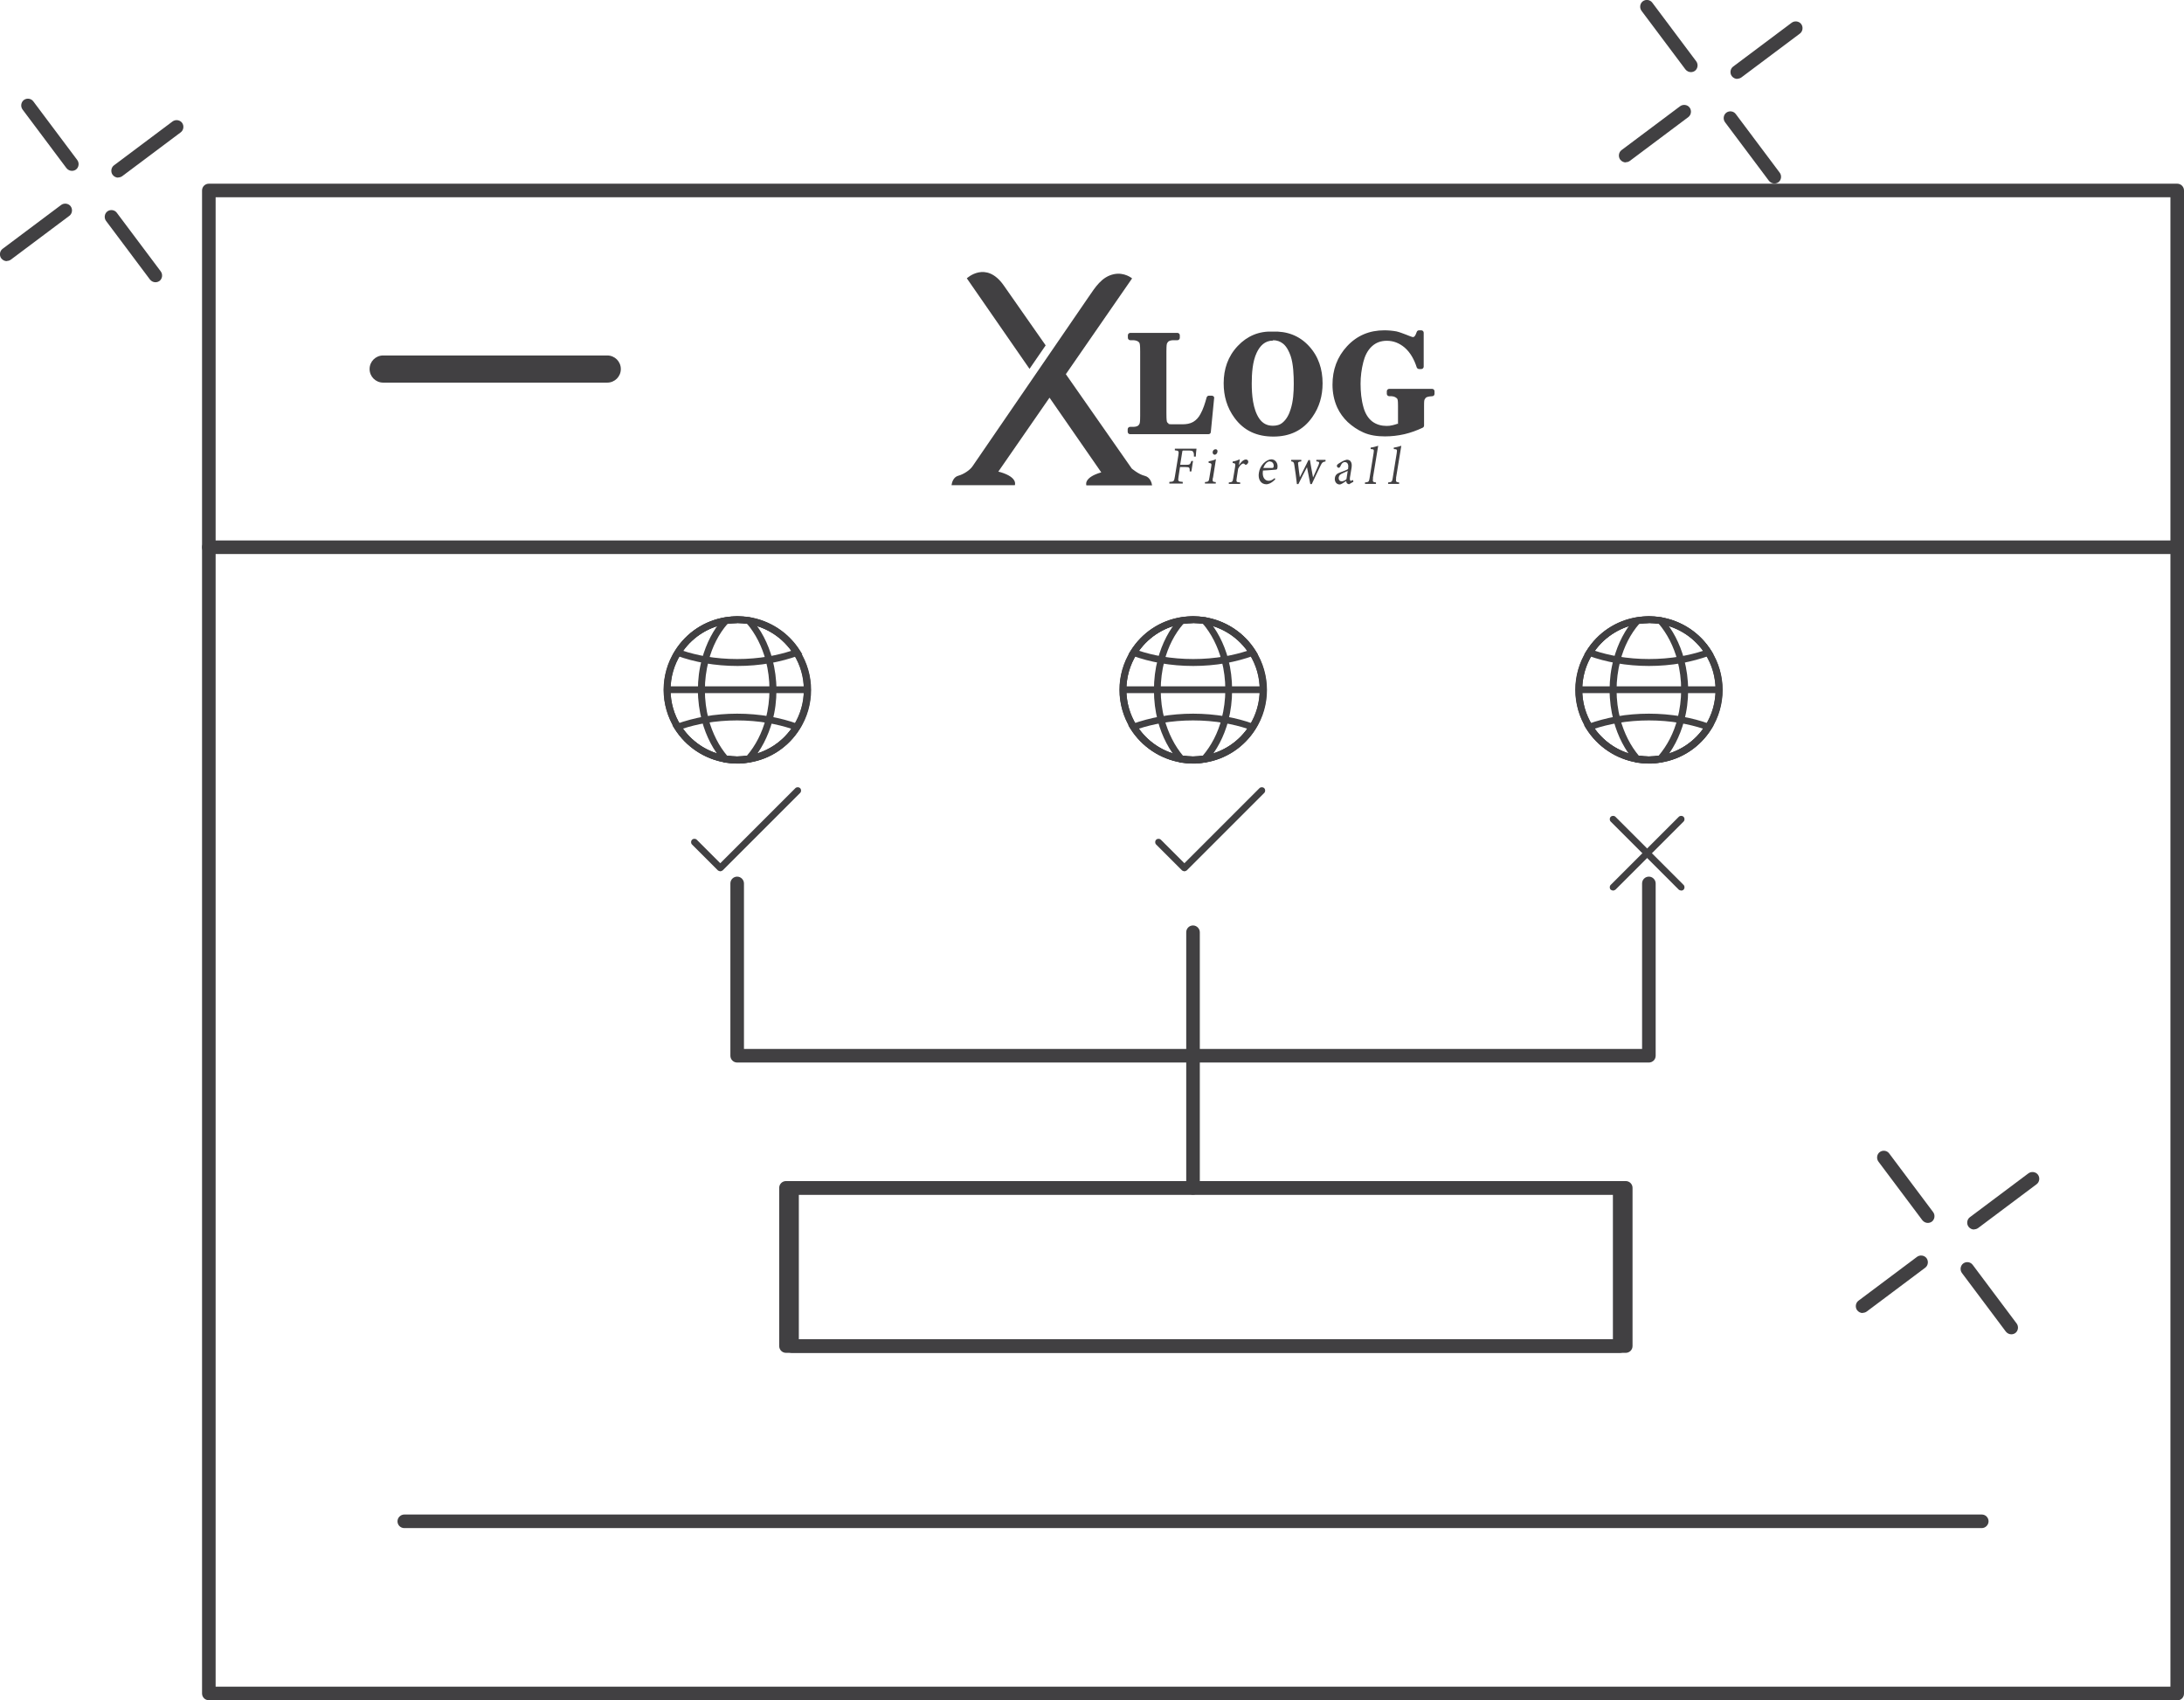 <?xml version="1.0" encoding="UTF-8"?>
<svg id="Layer_1" data-name="Layer 1" xmlns="http://www.w3.org/2000/svg" viewBox="0 0 119.01 92.66">
  <defs>
    <style>
      .cls-1 {
        fill: #414042;
        stroke-width: 0px;
      }
    </style>
  </defs>
  <path class="cls-1" d="m8.47,15.38c-.11,0-.22-.05-.3-.15l-2.39-3.19c-.12-.16-.09-.4.07-.52.16-.12.4-.09.52.08l2.39,3.19c.12.16.09.4-.07.52-.07.05-.15.07-.22.07"/>
  <path class="cls-1" d="m3.92,9.31c-.11,0-.22-.05-.3-.15l-2.39-3.19c-.12-.16-.09-.4.07-.52.16-.12.4-.09.52.08l2.39,3.19c.12.16.09.4-.07.52-.07.05-.15.07-.22.07"/>
  <path class="cls-1" d="m.37,14.23c-.11,0-.22-.05-.3-.15-.12-.16-.09-.4.07-.52l3.19-2.39c.16-.12.4-.09.52.07.12.16.09.4-.07.52l-3.19,2.39c-.07.05-.15.07-.22.07"/>
  <path class="cls-1" d="m6.44,9.68c-.11,0-.22-.05-.3-.15-.12-.16-.09-.4.07-.52l3.19-2.39c.16-.12.4-.09.52.07.12.16.09.4-.07.52l-3.19,2.39c-.07.05-.15.07-.22.07"/>
  <path class="cls-1" d="m109.6,72.71c-.11,0-.22-.05-.3-.15l-2.39-3.19c-.12-.16-.09-.4.07-.52.16-.12.4-.09.52.08l2.39,3.19c.12.16.09.4-.07.52-.07.05-.15.07-.22.07"/>
  <path class="cls-1" d="m105.05,66.64c-.11,0-.22-.05-.3-.15l-2.39-3.19c-.12-.16-.09-.4.07-.52.16-.12.4-.09.52.08l2.39,3.19c.12.16.09.4-.07.52-.07.05-.15.07-.22.07"/>
  <path class="cls-1" d="m101.5,71.55c-.11,0-.22-.05-.3-.15-.12-.16-.09-.4.07-.52l3.19-2.39c.16-.12.4-.09.52.07.12.16.09.4-.07.52l-3.19,2.39c-.07.05-.15.07-.22.07"/>
  <path class="cls-1" d="m107.57,67c-.11,0-.22-.05-.3-.15-.12-.16-.09-.4.07-.52l3.19-2.39c.16-.12.4-.09.52.07.12.16.09.4-.07.52l-3.19,2.39c-.07.05-.15.07-.22.07"/>
  <path class="cls-1" d="m96.69,10c-.11,0-.22-.05-.3-.15l-2.39-3.19c-.12-.16-.09-.4.07-.52.16-.12.4-.09.52.08l2.39,3.19c.12.16.09.4-.07.52-.07.05-.15.07-.22.07"/>
  <path class="cls-1" d="m92.14,3.93c-.11,0-.22-.05-.3-.15l-2.39-3.19c-.12-.16-.09-.4.07-.52.16-.12.4-.09.52.08l2.39,3.19c.12.16.09.4-.07.52-.07.05-.15.07-.22.07"/>
  <path class="cls-1" d="m88.59,8.85c-.11,0-.22-.05-.3-.15-.12-.16-.09-.4.07-.52l3.19-2.39c.16-.12.4-.09.52.07.12.16.09.4-.07.52l-3.19,2.39c-.07.05-.15.07-.22.07"/>
  <path class="cls-1" d="m94.67,4.3c-.11,0-.22-.05-.3-.15-.12-.16-.09-.4.07-.52l3.19-2.39c.16-.12.4-.09.52.07.12.16.09.4-.07.52l-3.19,2.39c-.07.05-.15.07-.22.07"/>
  <path class="cls-1" d="m43.53,72.98h44.69v-7.88h-44.69v7.88Zm45.06.74h-45.43c-.21,0-.37-.17-.37-.37v-8.62c0-.21.17-.37.37-.37h45.43c.21,0,.37.17.37.37v8.62c0,.21-.17.37-.37.37M11.75,91.91h106.52V10.75H11.75v81.16Zm106.89.74H11.38c-.21,0-.37-.17-.37-.37V10.38c0-.21.17-.37.37-.37h107.26c.21,0,.37.17.37.37v81.91c0,.21-.17.37-.37.37"/>
  <path class="cls-1" d="m118.64,30.19H11.38c-.21,0-.37-.17-.37-.37s.17-.37.37-.37h107.26c.21,0,.37.17.37.37s-.17.37-.37.37"/>
  <path class="cls-1" d="m107.99,83.27H22.03c-.21,0-.37-.17-.37-.37s.17-.37.37-.37h85.96c.21,0,.37.17.37.37s-.17.37-.37.37"/>
  <path class="cls-1" d="m65.15,24.88h-.09c0-.12,0-.17-.03-.23-.03-.08-.08-.1-.28-.1h-.23c-.08,0-.09,0-.1.09l-.11.69h.29c.24,0,.25-.02.32-.21h.09l-.09.57h-.09c0-.21,0-.24-.24-.24h-.29l-.08.53c-.04.25-.02.26.23.28v.09h-.73v-.09c.24-.01.26-.03.3-.28l.19-1.16c.04-.25.02-.26-.19-.28v-.09h1.18c-.02.12-.03.29-.04.44m1.18-.26c-.01.08-.08.15-.15.15-.07,0-.12-.07-.11-.15.01-.09.08-.15.16-.15s.12.06.1.15m-.25,1.41c-.03.2-.01.22.16.23v.08h-.59v-.08c.19-.02.21-.03.24-.23l.1-.6c.03-.17.03-.19-.14-.22v-.08c.15-.03.28-.06.4-.12l-.16,1.01Zm1.93-.86c0,.05-.05.11-.1.14-.03.01-.05,0-.07,0-.03-.04-.06-.06-.1-.06-.08,0-.19.1-.28.28l-.08.52c-.03.2-.02.22.19.23v.08h-.62v-.08c.19-.02.21-.03.24-.23l.1-.6c.03-.2.02-.21-.13-.23v-.08c.14-.02.26-.06.39-.12l-.05.32h0c.1-.15.24-.31.38-.31.1,0,.14.08.13.14m1.59.31c-.01.07-.03.09-.07.1-.04,0-.39.04-.72.05-.06.4.13.56.31.56.11,0,.22-.05.33-.15l.03.07c-.21.22-.39.27-.48.27-.32,0-.47-.29-.41-.63.03-.2.12-.38.26-.52.13-.13.29-.21.42-.21.22,0,.37.22.33.45m-.41-.34c-.13,0-.27.12-.36.36.16,0,.31,0,.48,0,.05,0,.07-.02.08-.06.03-.15-.05-.29-.2-.29m3.01,0c-.14.02-.17.06-.25.22-.12.24-.29.61-.48,1.01h-.08c-.06-.33-.12-.61-.18-.92-.15.29-.31.59-.47.92h-.08c-.04-.34-.08-.68-.14-1.04-.02-.15-.05-.18-.17-.2v-.08h.55v.08c-.18.03-.19.04-.17.18.02.23.06.46.09.69h0c.15-.28.29-.59.47-.94h.08c.05.31.11.63.17.95h0c.09-.21.21-.46.3-.68.06-.16.05-.18-.12-.2v-.08h.5v.08Zm1.42,1.04s.07-.02.1-.03l.02.09-.24.14s-.09-.03-.11-.05c-.03-.04-.04-.08-.04-.13-.13.08-.27.19-.36.19-.18,0-.29-.17-.26-.36.02-.14.11-.24.27-.29.17-.06.38-.14.45-.19v-.04c.04-.22-.04-.34-.18-.34-.06,0-.1.03-.14.06-.04.04-.07.1-.11.19-.02.04-.05.06-.09.06-.04,0-.1-.05-.09-.12,0-.04.05-.08.11-.12.08-.05.26-.17.43-.2.08,0,.16.03.2.08.07.09.08.2.06.35l-.09.55c-.02.13.02.18.07.18m-.47-.42c-.12.05-.19.11-.21.22-.02.15.07.22.16.22.08,0,.2-.06.26-.12l.07-.45-.28.13Zm1.66.27c-.03.19-.01.21.16.23v.08h-.6v-.08c.19-.02.22-.03.25-.23l.22-1.37c.03-.2.02-.21-.16-.22v-.08c.16-.02.32-.07.41-.1l-.29,1.77Zm1.26,0c-.03.19-.01.21.16.23v.08h-.6v-.08c.19-.02.22-.03.25-.23l.22-1.37c.03-.2.02-.21-.16-.22v-.08c.16-.02.32-.07.41-.1l-.29,1.77Z"/>
  <path class="cls-1" d="m63.67,23.1c.07.03.3.02.38.02h.4c.19,0,.4-.03.57-.13.17-.1.3-.25.39-.42.15-.26.26-.61.34-.91.02-.06.07-.1.13-.1h.15s.07.01.1.04.04.06.03.1l-.18,1.84c0,.07-.06.12-.13.12h-4.27c-.07,0-.13-.06-.13-.13v-.14c0-.07.06-.13.13-.13h.16c.09,0,.19-.01.27-.06.04-.03.07-.07.09-.12.03-.07.03-.36.03-.44v-3.47c0-.09,0-.38-.03-.46-.02-.05-.06-.09-.1-.11-.07-.04-.17-.06-.25-.06h-.16c-.07,0-.13-.06-.13-.13v-.14c0-.07.06-.13.13-.13h2.57c.07,0,.13.06.13.13v.14c0,.07-.06.13-.13.13h-.21c-.09,0-.19.01-.27.06-.04.03-.07.08-.09.12-.03.07-.03.36-.03.44v3.36c0,.1,0,.38.03.47.02.04.05.07.09.09m5.67-5.01c.77-.03,1.44.21,1.97.78.53.57.75,1.27.75,2.04,0,.67-.17,1.29-.56,1.84-.51.73-1.23,1.06-2.12,1.06s-1.6-.31-2.12-1.02c-.41-.56-.59-1.19-.59-1.88,0-.78.23-1.47.77-2.04.51-.54,1.15-.81,1.89-.78m6.84,5.04v-1c0-.08,0-.29-.03-.36-.02-.04-.07-.08-.11-.1-.07-.04-.15-.06-.22-.06h-.12c-.07,0-.13-.06-.13-.13v-.14c0-.07.06-.13.13-.13h2.34c.07,0,.13.06.13.13v.14c0,.07-.05.13-.12.13-.08,0-.24.02-.32.06-.05.03-.08.08-.11.14-.02.06-.02.25-.02.31v1.09c0,.05-.03.1-.08.12-.32.15-.65.27-.99.35-.35.08-.71.12-1.06.12-.4,0-.82-.05-1.19-.22-.31-.14-.59-.33-.84-.56-.24-.23-.43-.49-.57-.79-.18-.4-.26-.82-.26-1.25,0-.8.25-1.51.8-2.1.54-.58,1.22-.86,2.02-.86.23,0,.45.02.67.06.17.04.37.12.53.18.08.03.29.12.36.13.04,0,.07-.02.09-.04.05-.05.1-.18.12-.24.02-.06.07-.09.13-.09h.12c.07,0,.13.06.13.13v1.85c0,.07-.06.13-.13.13h-.12c-.06,0-.11-.04-.13-.09-.13-.41-.34-.81-.67-1.09-.28-.23-.59-.36-.96-.36-.31,0-.58.09-.81.3-.25.23-.39.54-.47.86-.1.39-.15.79-.15,1.18,0,.43.04.87.16,1.29.08.29.23.58.48.77.23.17.5.24.78.24.11,0,.22-.01.33-.04.09-.02.18-.05.27-.08m-6.79-4.53c-.44,0-.71.28-.89.66-.23.48-.27,1.15-.27,1.68,0,.6.06,1.4.41,1.91.18.26.42.39.74.39.19,0,.38-.04.53-.17.22-.18.36-.46.44-.73.14-.43.17-.93.17-1.38s-.02-1.08-.17-1.52c-.08-.23-.21-.51-.41-.67-.16-.13-.35-.19-.55-.19"/>
  <path class="cls-1" d="m52.68,15.16l3.42,4.94.88-1.28-2.28-3.26c-.97-1.39-2.02-.39-2.02-.39m9.01,0l-3.61,5.22,3.59,5.14s.37.32.71.4c.29.07.38.38.4.52h-3.58s-.19-.42.81-.71l-2.82-4.07-2.79,4.03s.08.02.12.03c.97.29.78.71.78.71h-3.45c.02-.15.1-.45.38-.52.26-.07.62-.29.77-.52l6.32-9.22c.36-.52.71-1.1,1.38-1.24.58-.12.99.23.99.23"/>
  <path class="cls-1" d="m40.17,33.95c-.2,0-.4.02-.59.05-1.03.17-1.94.78-2.49,1.66-.36.58-.55,1.24-.55,1.93s.19,1.35.55,1.93c.56.89,1.46,1.49,2.49,1.66.39.06.79.06,1.19,0,1.03-.17,1.94-.77,2.49-1.66.36-.58.55-1.24.55-1.93s-.19-1.35-.55-1.93c-.56-.89-1.47-1.49-2.49-1.66-.2-.03-.4-.05-.59-.05m0,7.65c-.22,0-.44-.02-.65-.05-1.13-.19-2.13-.85-2.75-1.83-.4-.64-.61-1.37-.61-2.12s.21-1.49.61-2.12c.61-.98,1.61-1.65,2.75-1.83.43-.07.87-.07,1.31,0,1.13.18,2.14.85,2.75,1.83.4.64.61,1.37.61,2.12s-.21,1.49-.61,2.12c-.61.98-1.61,1.65-2.75,1.83-.22.03-.44.05-.65.05"/>
  <path class="cls-1" d="m37.21,39.71c.56.78,1.41,1.31,2.36,1.47.39.06.79.06,1.19,0,.95-.16,1.8-.69,2.36-1.47-.39-.13-.81-.23-1.25-.31-1.11-.19-2.3-.19-3.42,0-.44.08-.86.18-1.25.31m2.96,1.89c-.22,0-.44-.02-.65-.05-1.13-.19-2.13-.85-2.75-1.83l-.12-.19.22-.08c.47-.17.99-.31,1.54-.41,1.15-.2,2.39-.2,3.54,0,.54.1,1.06.23,1.54.41l.21.08-.12.19c-.61.98-1.61,1.65-2.75,1.83-.22.03-.44.05-.65.05"/>
  <path class="cls-1" d="m37.21,35.46c.39.13.81.23,1.25.31,1.11.19,2.31.19,3.42,0,.44-.08.86-.18,1.25-.31-.56-.78-1.41-1.31-2.36-1.47-.4-.06-.79-.06-1.18,0-.95.16-1.8.69-2.36,1.47m2.96.83c-.6,0-1.2-.05-1.77-.15-.55-.1-1.06-.23-1.54-.41l-.21-.08.12-.19c.61-.98,1.61-1.65,2.75-1.83.43-.07.87-.07,1.31,0,1.13.19,2.14.85,2.75,1.83l.12.19-.22.08c-.47.17-.99.31-1.54.41-.58.1-1.17.15-1.77.15"/>
  <path class="cls-1" d="m40.17,33.95c-.2,0-.4.02-.59.05-1.03.17-1.94.78-2.49,1.66-.36.58-.55,1.24-.55,1.93s.19,1.35.55,1.93c.56.89,1.46,1.49,2.49,1.66.37.06.75.06,1.12,0,.47-.55.83-1.24,1.03-2.02.13-.51.2-1.04.2-1.58s-.07-1.08-.2-1.58c-.21-.78-.56-1.47-1.03-2.02-.18-.03-.35-.04-.53-.04m0,7.65c-.22,0-.44-.02-.65-.05-1.13-.19-2.13-.85-2.75-1.83-.4-.64-.61-1.37-.61-2.12s.21-1.49.61-2.12c.61-.98,1.61-1.65,2.75-1.83.43-.07.87-.07,1.31,0h.06s.04.06.04.06c.53.6.93,1.36,1.16,2.22.14.54.22,1.1.22,1.68s-.07,1.14-.22,1.68c-.23.85-.63,1.62-1.16,2.22l-.04.05h-.07c-.22.05-.44.06-.65.06"/>
  <path class="cls-1" d="m39.64,41.18c.37.05.75.05,1.12,0,1.03-.17,1.94-.77,2.49-1.66.36-.58.55-1.24.55-1.93s-.19-1.35-.55-1.93c-.56-.89-1.47-1.49-2.49-1.66-.37-.06-.75-.06-1.12,0-.47.54-.83,1.24-1.03,2.02-.13.51-.2,1.04-.2,1.58s.07,1.08.2,1.58c.21.77.56,1.47,1.03,2.02m.53.41c-.22,0-.44-.02-.65-.05h-.07s-.04-.06-.04-.06c-.53-.6-.93-1.36-1.16-2.22-.14-.54-.22-1.1-.22-1.68s.07-1.14.22-1.68c.23-.86.63-1.63,1.16-2.22l.04-.05h.07c.43-.08.87-.08,1.3-.01,1.13.18,2.14.85,2.75,1.83.4.64.61,1.37.61,2.12s-.21,1.49-.61,2.12c-.61.98-1.61,1.65-2.75,1.83-.22.03-.44.05-.65.05"/>
  <rect class="cls-1" x="36.34" y="37.4" width="7.65" height=".37"/>
  <path class="cls-1" d="m65.01,33.95c-.2,0-.4.02-.59.05-1.03.17-1.94.78-2.49,1.66-.36.58-.55,1.24-.55,1.93s.19,1.35.55,1.93c.56.89,1.46,1.49,2.49,1.66.39.06.79.06,1.19,0,1.03-.17,1.94-.77,2.49-1.66.36-.58.55-1.24.55-1.93s-.19-1.35-.55-1.93c-.56-.89-1.47-1.49-2.49-1.66-.2-.03-.4-.05-.59-.05m0,7.65c-.22,0-.44-.02-.65-.05-1.13-.19-2.13-.85-2.75-1.83-.4-.64-.61-1.37-.61-2.12s.21-1.49.61-2.12c.61-.98,1.61-1.65,2.75-1.83.43-.07.87-.07,1.31,0,1.13.18,2.14.85,2.75,1.83.4.63.61,1.37.61,2.12s-.21,1.49-.61,2.12c-.61.98-1.61,1.65-2.75,1.83-.22.03-.44.05-.65.05"/>
  <path class="cls-1" d="m62.06,39.71c.56.78,1.41,1.31,2.36,1.47.39.06.79.06,1.19,0,.95-.16,1.8-.69,2.36-1.47-.39-.13-.81-.23-1.25-.31-1.11-.19-2.3-.19-3.42,0-.44.08-.86.18-1.25.31m2.95,1.89c-.22,0-.44-.02-.65-.05-1.13-.19-2.13-.85-2.75-1.83l-.12-.19.22-.08c.47-.17.99-.31,1.54-.41,1.16-.2,2.39-.2,3.54,0,.55.1,1.06.23,1.54.41l.21.08-.12.19c-.61.98-1.61,1.65-2.75,1.83-.22.03-.44.05-.65.05"/>
  <path class="cls-1" d="m62.06,35.46c.39.13.81.23,1.25.31,1.11.19,2.31.19,3.42,0,.44-.08.86-.18,1.25-.31-.56-.78-1.41-1.31-2.36-1.47-.4-.06-.79-.06-1.19,0-.95.16-1.8.69-2.36,1.47m2.95.83c-.6,0-1.2-.05-1.77-.15-.55-.1-1.06-.23-1.54-.41l-.22-.08.12-.19c.61-.98,1.61-1.65,2.75-1.83.43-.07.87-.07,1.31,0,1.13.19,2.14.85,2.75,1.83l.12.19-.22.08c-.47.17-.99.31-1.53.41-.58.1-1.17.15-1.77.15"/>
  <path class="cls-1" d="m65.01,33.95c-.2,0-.4.02-.59.05-1.03.17-1.94.78-2.49,1.66-.36.58-.55,1.24-.55,1.93s.19,1.35.55,1.93c.56.89,1.46,1.49,2.49,1.66.37.06.75.06,1.12,0,.47-.55.83-1.24,1.03-2.02.13-.51.2-1.04.2-1.58s-.07-1.08-.2-1.58c-.21-.78-.56-1.47-1.03-2.02-.18-.03-.35-.04-.53-.04m0,7.65c-.22,0-.44-.02-.65-.05-1.13-.19-2.13-.85-2.75-1.83-.4-.64-.61-1.37-.61-2.12s.21-1.49.61-2.12c.61-.98,1.61-1.65,2.75-1.83.43-.07.87-.07,1.31,0h.06s.04.06.04.06c.53.6.93,1.36,1.16,2.22.14.54.21,1.1.21,1.68s-.07,1.14-.21,1.68c-.23.86-.63,1.62-1.16,2.22l-.04.05h-.07c-.22.05-.44.06-.65.06"/>
  <path class="cls-1" d="m64.48,41.18c.37.05.75.05,1.12,0,1.03-.17,1.94-.77,2.49-1.66.36-.58.55-1.24.55-1.93s-.19-1.35-.55-1.93c-.56-.89-1.47-1.49-2.49-1.66-.37-.06-.75-.06-1.12,0-.47.54-.83,1.24-1.03,2.02-.13.51-.2,1.04-.2,1.58s.07,1.08.2,1.58c.21.77.56,1.47,1.03,2.02m.53.41c-.22,0-.44-.02-.65-.05h-.07s-.04-.06-.04-.06c-.53-.6-.93-1.36-1.16-2.22-.14-.54-.21-1.1-.21-1.68s.07-1.14.21-1.68c.23-.86.63-1.63,1.16-2.22l.04-.05h.07c.43-.08.87-.08,1.3-.01,1.13.18,2.14.85,2.75,1.83.4.63.61,1.37.61,2.12s-.21,1.49-.61,2.12c-.61.98-1.61,1.65-2.75,1.83-.22.03-.44.05-.65.05"/>
  <rect class="cls-1" x="61.19" y="37.4" width="7.65" height=".37"/>
  <path class="cls-1" d="m89.85,33.95c-.2,0-.4.02-.59.05-1.03.17-1.94.78-2.49,1.66-.36.58-.55,1.24-.55,1.93s.19,1.35.55,1.93c.56.89,1.46,1.49,2.49,1.66.39.06.79.06,1.19,0,1.03-.17,1.94-.77,2.49-1.66.36-.58.55-1.24.55-1.93s-.19-1.35-.55-1.93c-.56-.89-1.47-1.49-2.49-1.66-.2-.03-.4-.05-.59-.05m0,7.65c-.22,0-.44-.02-.65-.05-1.13-.19-2.13-.85-2.75-1.83-.4-.64-.61-1.37-.61-2.12s.21-1.49.61-2.12c.61-.98,1.61-1.65,2.75-1.83.43-.07.87-.07,1.3,0,1.13.18,2.14.85,2.75,1.83.4.64.61,1.37.61,2.12s-.21,1.49-.61,2.12c-.61.98-1.61,1.65-2.75,1.83-.22.03-.44.05-.65.05"/>
  <path class="cls-1" d="m86.9,39.71c.56.78,1.41,1.31,2.36,1.47.39.06.79.06,1.19,0,.95-.16,1.8-.69,2.36-1.47-.39-.13-.81-.23-1.25-.31-1.11-.19-2.3-.19-3.42,0-.44.08-.86.18-1.25.31m2.95,1.89c-.22,0-.44-.02-.65-.05-1.13-.19-2.13-.85-2.75-1.83l-.12-.19.22-.08c.47-.17.99-.31,1.54-.41,1.15-.2,2.39-.2,3.54,0,.55.1,1.06.23,1.54.41l.22.08-.12.19c-.61.98-1.61,1.65-2.75,1.83-.22.03-.44.05-.65.05"/>
  <path class="cls-1" d="m86.9,35.46c.39.13.81.23,1.25.31,1.11.19,2.31.19,3.42,0,.44-.08.86-.18,1.25-.31-.56-.78-1.41-1.31-2.36-1.47-.4-.06-.79-.06-1.19,0-.95.16-1.8.69-2.36,1.47m2.95.83c-.6,0-1.2-.05-1.77-.15-.55-.1-1.06-.23-1.54-.41l-.22-.08.12-.19c.61-.98,1.61-1.65,2.75-1.83.43-.07.87-.07,1.3,0,1.13.19,2.14.85,2.75,1.83l.12.19-.22.08c-.47.17-.99.31-1.53.41-.58.1-1.17.15-1.77.15"/>
  <path class="cls-1" d="m89.85,33.95c-.2,0-.4.02-.59.05-1.03.17-1.94.78-2.49,1.66-.36.58-.55,1.24-.55,1.93s.19,1.35.55,1.93c.56.89,1.46,1.49,2.49,1.66.37.06.75.06,1.12,0,.47-.55.83-1.24,1.03-2.02.13-.51.2-1.04.2-1.58s-.07-1.07-.2-1.58c-.21-.78-.56-1.47-1.03-2.02-.18-.03-.35-.04-.53-.04m0,7.65c-.22,0-.44-.02-.65-.05-1.13-.19-2.13-.85-2.75-1.83-.4-.64-.61-1.37-.61-2.12s.21-1.49.61-2.12c.61-.98,1.61-1.65,2.75-1.83.43-.07.87-.07,1.3,0h.07s.04.06.04.06c.53.6.93,1.36,1.16,2.22.14.54.22,1.1.22,1.68s-.07,1.14-.22,1.68c-.23.86-.63,1.62-1.16,2.22l-.04.05h-.06c-.22.05-.44.06-.65.06"/>
  <path class="cls-1" d="m89.32,41.18c.37.05.75.05,1.12,0,1.03-.17,1.94-.77,2.49-1.66.36-.58.55-1.24.55-1.93s-.19-1.35-.55-1.93c-.56-.89-1.47-1.49-2.49-1.66-.37-.06-.75-.06-1.12,0-.47.54-.83,1.24-1.03,2.02-.13.51-.2,1.04-.2,1.58s.07,1.08.2,1.58c.21.77.56,1.47,1.03,2.02m.53.41c-.22,0-.44-.02-.65-.05h-.07s-.04-.06-.04-.06c-.53-.6-.93-1.36-1.16-2.22-.14-.54-.22-1.1-.22-1.68s.07-1.14.22-1.68c.23-.86.63-1.63,1.16-2.22l.04-.05h.07c.43-.08.87-.08,1.3-.01,1.13.18,2.14.85,2.75,1.83.4.64.61,1.37.61,2.12s-.21,1.49-.61,2.12c-.61.98-1.61,1.65-2.75,1.83-.22.03-.44.05-.65.05"/>
  <rect class="cls-1" x="86.03" y="37.4" width="7.65" height=".37"/>
  <path class="cls-1" d="m43.2,72.98h44.69v-7.88h-44.69v7.88Zm45.06.74h-45.43c-.21,0-.37-.17-.37-.37v-8.62c0-.21.17-.37.37-.37h45.43c.21,0,.37.17.37.37v8.62c0,.21-.17.37-.37.37"/>
  <path class="cls-1" d="m89.85,57.9h-49.68c-.21,0-.37-.17-.37-.37v-9.39c0-.21.17-.37.37-.37s.37.17.37.37v9.02h48.94v-9.02c0-.21.17-.37.37-.37s.37.17.37.37v9.39c0,.21-.17.37-.37.37"/>
  <path class="cls-1" d="m65.01,65.1c-.21,0-.37-.17-.37-.37v-13.93c0-.21.17-.37.37-.37s.37.17.37.37v13.93c0,.21-.17.37-.37.37"/>
  <path class="cls-1" d="m39.25,47.48s-.1-.02-.13-.05l-1.41-1.41c-.07-.07-.07-.19,0-.26.07-.07.19-.07.26,0l1.28,1.28,4.09-4.09c.07-.07.19-.07.26,0,.07.07.07.19,0,.26l-4.22,4.22s-.08.05-.13.05"/>
  <path class="cls-1" d="m64.54,47.48s-.1-.02-.13-.05l-1.41-1.41c-.07-.07-.07-.19,0-.26.07-.07.19-.07.26,0l1.28,1.28,4.09-4.09c.07-.07.19-.07.26,0,.07.07.07.19,0,.26l-4.22,4.22s-.08.05-.13.05"/>
  <path class="cls-1" d="m91.61,48.53s-.1-.02-.13-.05l-3.71-3.71c-.07-.07-.07-.19,0-.26.07-.07.19-.07.26,0l3.71,3.71c.07.07.07.19,0,.26-.04.04-.08.05-.13.05"/>
  <path class="cls-1" d="m87.9,48.53s-.1-.02-.13-.05c-.07-.07-.07-.19,0-.26l3.71-3.71c.07-.07.19-.07.26,0,.07.07.07.19,0,.26l-3.71,3.71s-.08.05-.13.05"/>
  <path class="cls-1" d="m33.09,20.85h-12.21c-.41,0-.74-.33-.74-.74s.33-.74.74-.74h12.21c.41,0,.74.33.74.74s-.33.74-.74.74"/>
</svg>